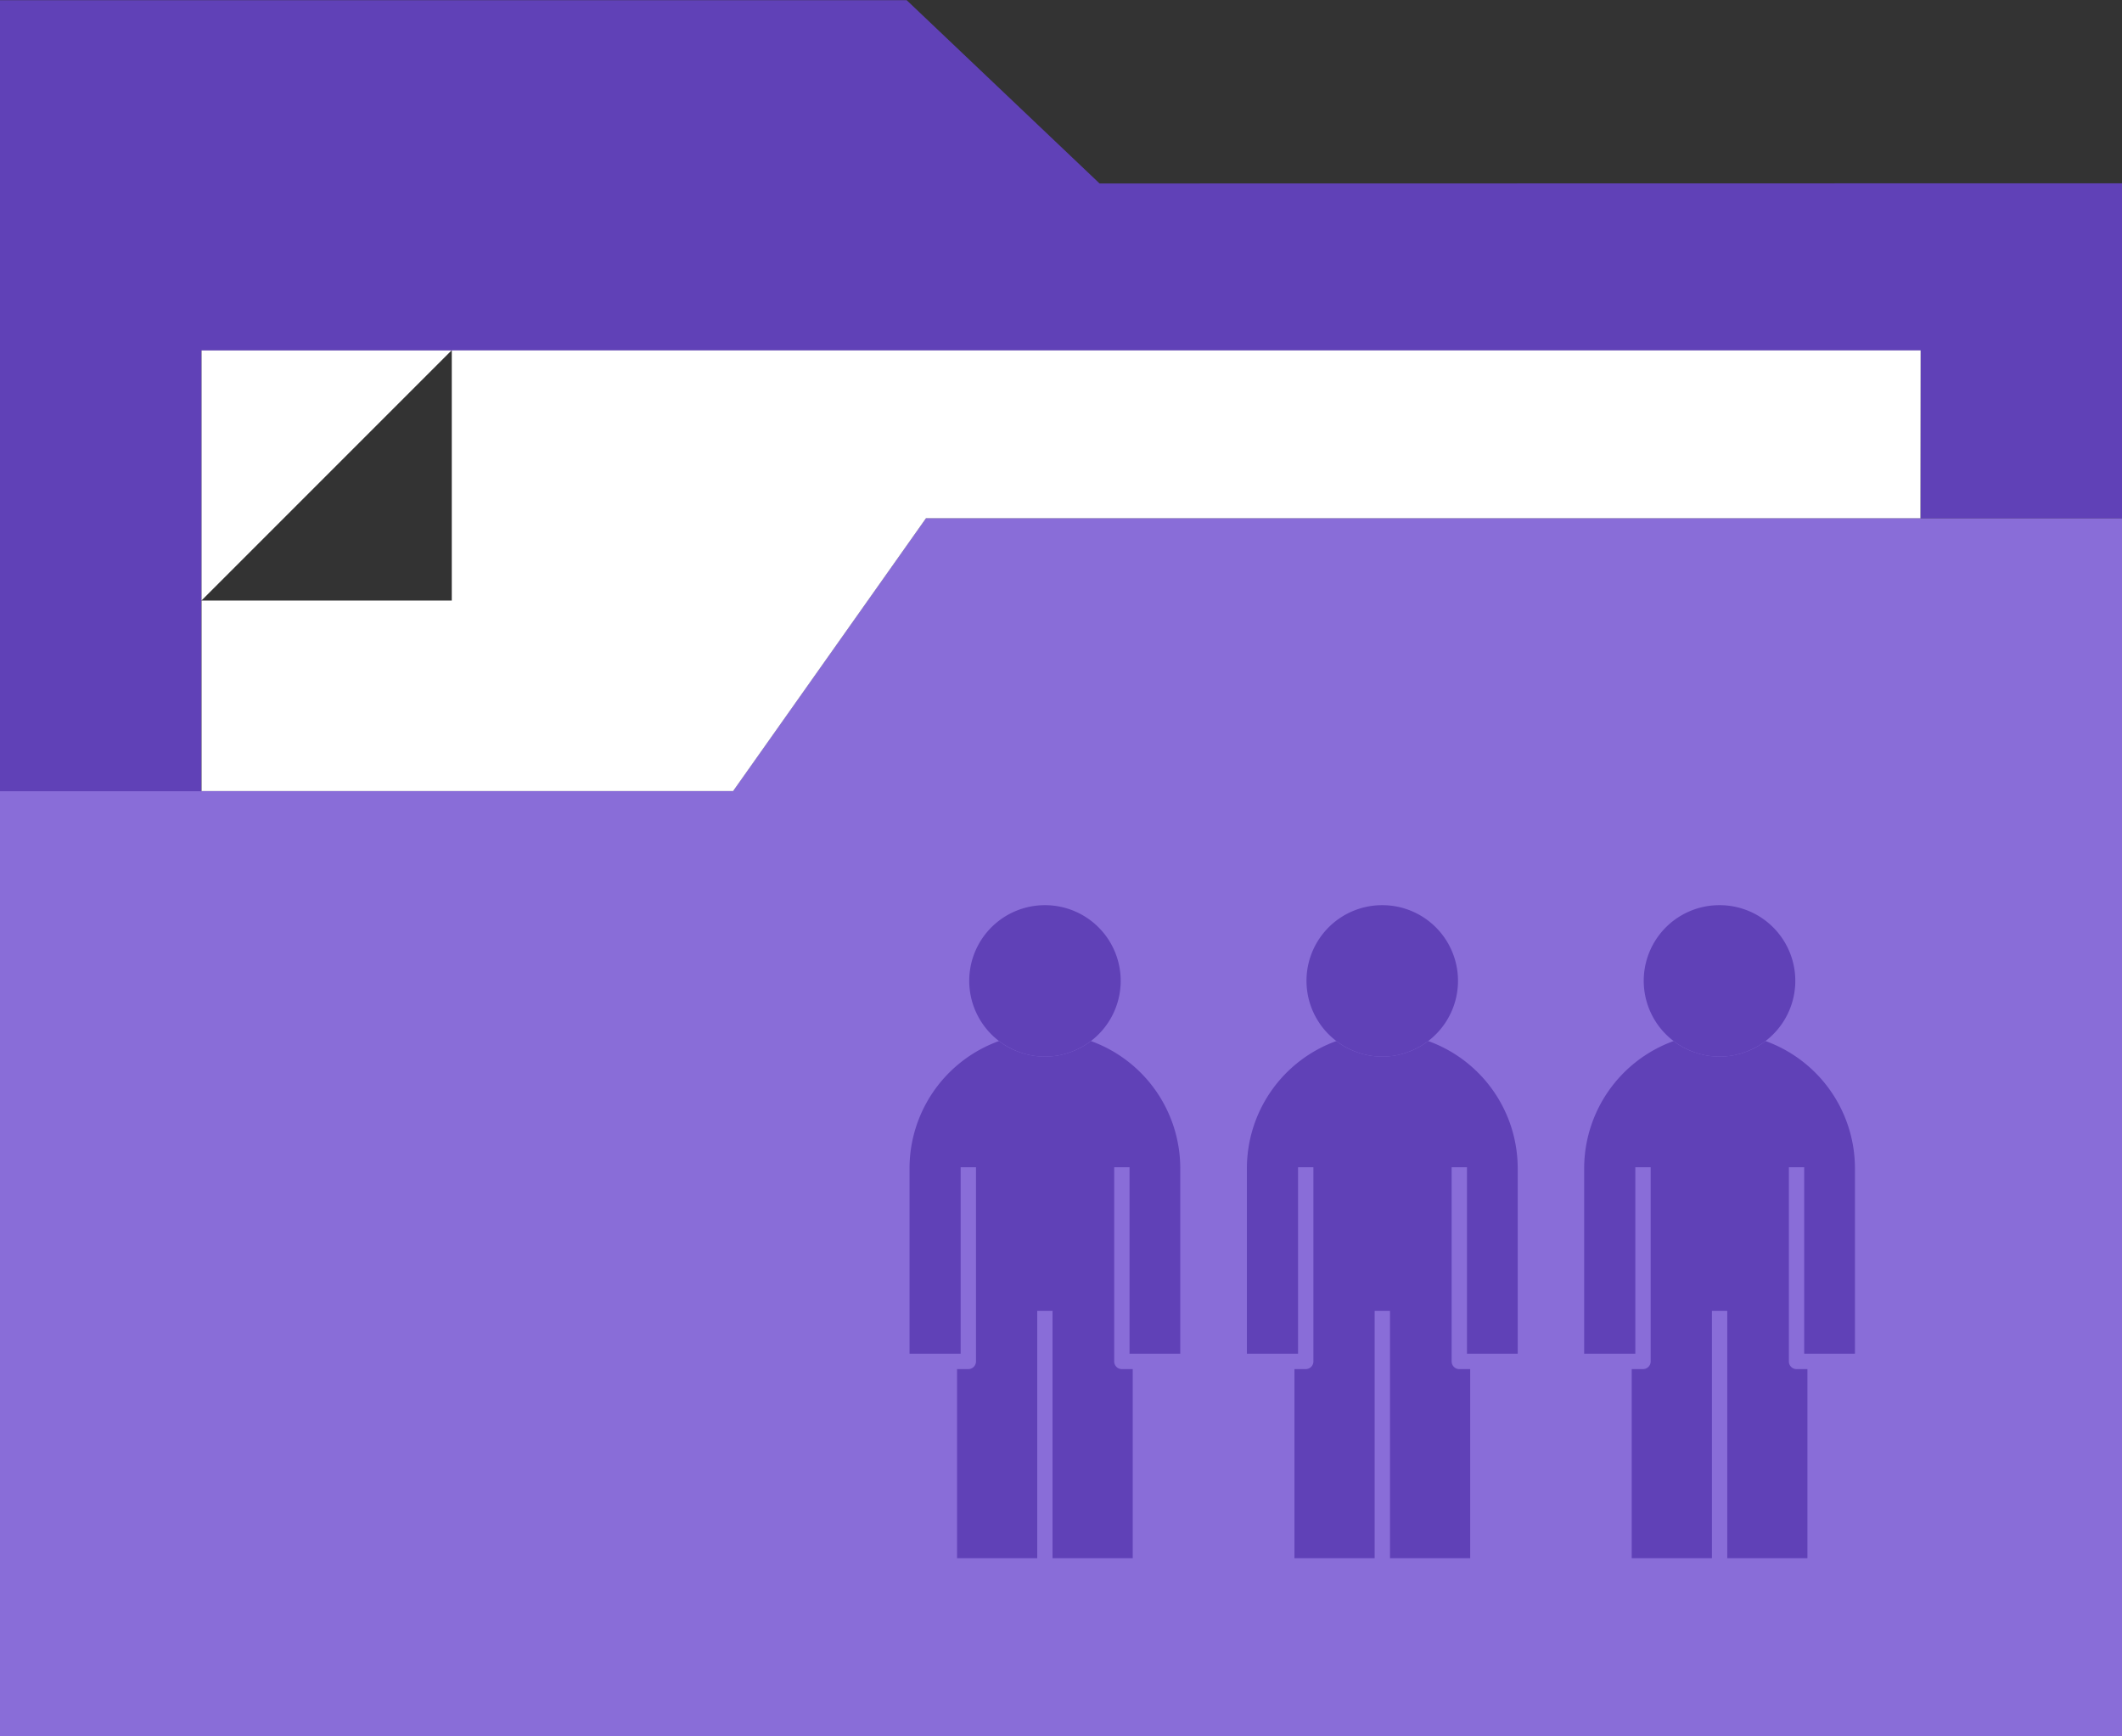 <svg id="Grupo_10553" data-name="Grupo 10553" xmlns="http://www.w3.org/2000/svg" width="59.482" height="48.668" viewBox="0 0 59.482 48.668">
  <rect x="0" y="0" width="59.482" height="48.668" fill="#333333" stroke="none"/>
  <g id="Grupo_10398" data-name="Grupo 10398">
    <path id="Caminho_8964" data-name="Caminho 8964" d="M3489.616-1733.393v14.135h-59.482v-26.5h20.548l5.408-7.646h33.526v20.008Zm-5.407,9.869v-7.6h-18.223v7.6Z" transform="translate(-3430.134 1767.926)" fill="#896dd8"/>
    <path id="Caminho_8965" data-name="Caminho 8965" d="M3489.616-1775.124v9.388h-5.651v-4.7h-48.181v7.013h-.005v5.338h-5.645v-22.171h25.415l5.407,5.137Z" transform="translate(-3430.134 1780.261)" fill="#6041b7"/>
    <path id="Caminho_8966" data-name="Caminho 8966" d="M3488.76-1757.489v.092h-27.875l-5.407,7.647h-14.9v-5.338h7.014v-7.013h41.173Z" transform="translate(-3434.928 1771.921)" fill="#fff"/>
    <path id="Caminho_8968" data-name="Caminho 8968" d="M3447.591-1762.1l-7.008,7.008v-7.008Z" transform="translate(-3434.933 1771.921)" fill="#fff"/>
    <rect id="Retângulo_12761" data-name="Retângulo 12761" width="22.637" height="9.437" transform="translate(33.645 35.884)" fill="#896dd8"/>
    <rect id="Retângulo_12762" data-name="Retângulo 12762" width="9.193" height="1.622" transform="translate(5.435 34.262)" fill="#896dd8"/>
    <rect id="Retângulo_12763" data-name="Retângulo 12763" width="15.114" height="1.622" transform="translate(5.435 37.955)" fill="#896dd8"/>
    <rect id="Retângulo_12764" data-name="Retângulo 12764" width="15.114" height="1.622" transform="translate(5.435 41.649)" fill="#896dd8"/>
  </g>
  <g id="Grupo_10428" data-name="Grupo 10428" transform="translate(25.497 25.37)">
    <g id="Grupo_10424" data-name="Grupo 10424">
      <path id="Caminho_8969" data-name="Caminho 8969" d="M2716.868,1683.151a2.121,2.121,0,0,1,1.287,3.808h0a2.142,2.142,0,0,1-.6.32c-.052.019-.105.034-.161.049h0a1.492,1.492,0,0,1-.17.037,1.545,1.545,0,0,1-.176.022,1.842,1.842,0,0,1-.357,0,1.541,1.541,0,0,1-.176-.022,1.919,1.919,0,0,1-.335-.086,2.142,2.142,0,0,1-.6-.32h0a2.121,2.121,0,0,1,1.287-3.808Z" transform="translate(-2713.073 -1683.151)" fill="#6041b7"/>
      <path id="Caminho_8970" data-name="Caminho 8970" d="M2712.047,1700.87a2.062,2.062,0,0,1-.6.32,1.37,1.37,0,0,1-.161.049h0a1.56,1.56,0,0,1-.17.037,1.542,1.542,0,0,1-.177.021,1.644,1.644,0,0,1-.178.009,1.621,1.621,0,0,1-.178-.009,1.556,1.556,0,0,1-.177-.021,1.923,1.923,0,0,1-.335-.086,2,2,0,0,1-.6-.32,3.794,3.794,0,0,0-2.508,3.565v5.2h1.433v-5.228h.43v5.443a.215.215,0,0,1-.215.215h-.316v5.3h2.248v-6.934h.429v6.934h2.248v-5.3h-.305a.215.215,0,0,1-.215-.215v-5.443h.43v5.228h1.422v-5.2A3.794,3.794,0,0,0,2712.047,1700.87Z" transform="translate(-2706.965 -1697.062)" fill="#6041b7"/>
    </g>
    <g id="Grupo_10425" data-name="Grupo 10425" transform="translate(9.455)">
      <path id="Caminho_8971" data-name="Caminho 8971" d="M2760.868,1683.151a2.121,2.121,0,0,1,1.287,3.808h0a2.144,2.144,0,0,1-.6.32c-.052.019-.105.034-.161.049h0a1.488,1.488,0,0,1-.169.037,1.558,1.558,0,0,1-.176.022,1.842,1.842,0,0,1-.357,0,1.545,1.545,0,0,1-.176-.022,1.931,1.931,0,0,1-.335-.086,2.14,2.14,0,0,1-.6-.32h0a2.12,2.12,0,0,1,1.287-3.808Z" transform="translate(-2757.073 -1683.151)" fill="#6041b7"/>
      <path id="Caminho_8972" data-name="Caminho 8972" d="M2756.047,1700.87a2.056,2.056,0,0,1-.6.32,1.356,1.356,0,0,1-.161.049h0a1.917,1.917,0,0,1-.346.058,1.644,1.644,0,0,1-.178.009,1.621,1.621,0,0,1-.178-.009,1.541,1.541,0,0,1-.176-.021,1.906,1.906,0,0,1-.335-.086,1.99,1.99,0,0,1-.6-.32,3.794,3.794,0,0,0-2.508,3.565v5.2h1.434v-5.228h.43v5.443a.215.215,0,0,1-.215.215h-.316v5.3h2.248v-6.934h.43v6.934h2.248v-5.3h-.305a.215.215,0,0,1-.215-.215v-5.443h.43v5.228h1.422v-5.2A3.794,3.794,0,0,0,2756.047,1700.87Z" transform="translate(-2750.965 -1697.062)" fill="#6041b7"/>
    </g>
    <g id="Grupo_10426" data-name="Grupo 10426" transform="translate(18.91)">
      <path id="Caminho_8973" data-name="Caminho 8973" d="M2804.868,1683.151a2.121,2.121,0,0,1,1.287,3.808h0a2.144,2.144,0,0,1-.6.32c-.052.019-.105.034-.161.049h0a1.492,1.492,0,0,1-.17.037,1.547,1.547,0,0,1-.176.022,1.842,1.842,0,0,1-.357,0,1.556,1.556,0,0,1-.177-.022,1.934,1.934,0,0,1-.335-.086,2.137,2.137,0,0,1-.6-.32h0a2.12,2.12,0,0,1,1.287-3.808Z" transform="translate(-2801.073 -1683.151)" fill="#6041b7"/>
      <path id="Caminho_8974" data-name="Caminho 8974" d="M2800.047,1700.87a2.056,2.056,0,0,1-.6.32,1.37,1.37,0,0,1-.161.049h0a1.919,1.919,0,0,1-.346.058,1.654,1.654,0,0,1-.178.009,1.628,1.628,0,0,1-.179-.009,1.536,1.536,0,0,1-.176-.021,1.906,1.906,0,0,1-.335-.086,1.994,1.994,0,0,1-.6-.32,3.8,3.8,0,0,0-2.508,3.565v5.2h1.434v-5.228h.43v5.443a.215.215,0,0,1-.215.215h-.316v5.3h2.248v-6.934h.43v6.934h2.247v-5.3h-.305a.215.215,0,0,1-.215-.215v-5.443h.43v5.228h1.422v-5.2A3.794,3.794,0,0,0,2800.047,1700.87Z" transform="translate(-2794.965 -1697.062)" fill="#6041b7"/>
    </g>
  </g>
</svg>
